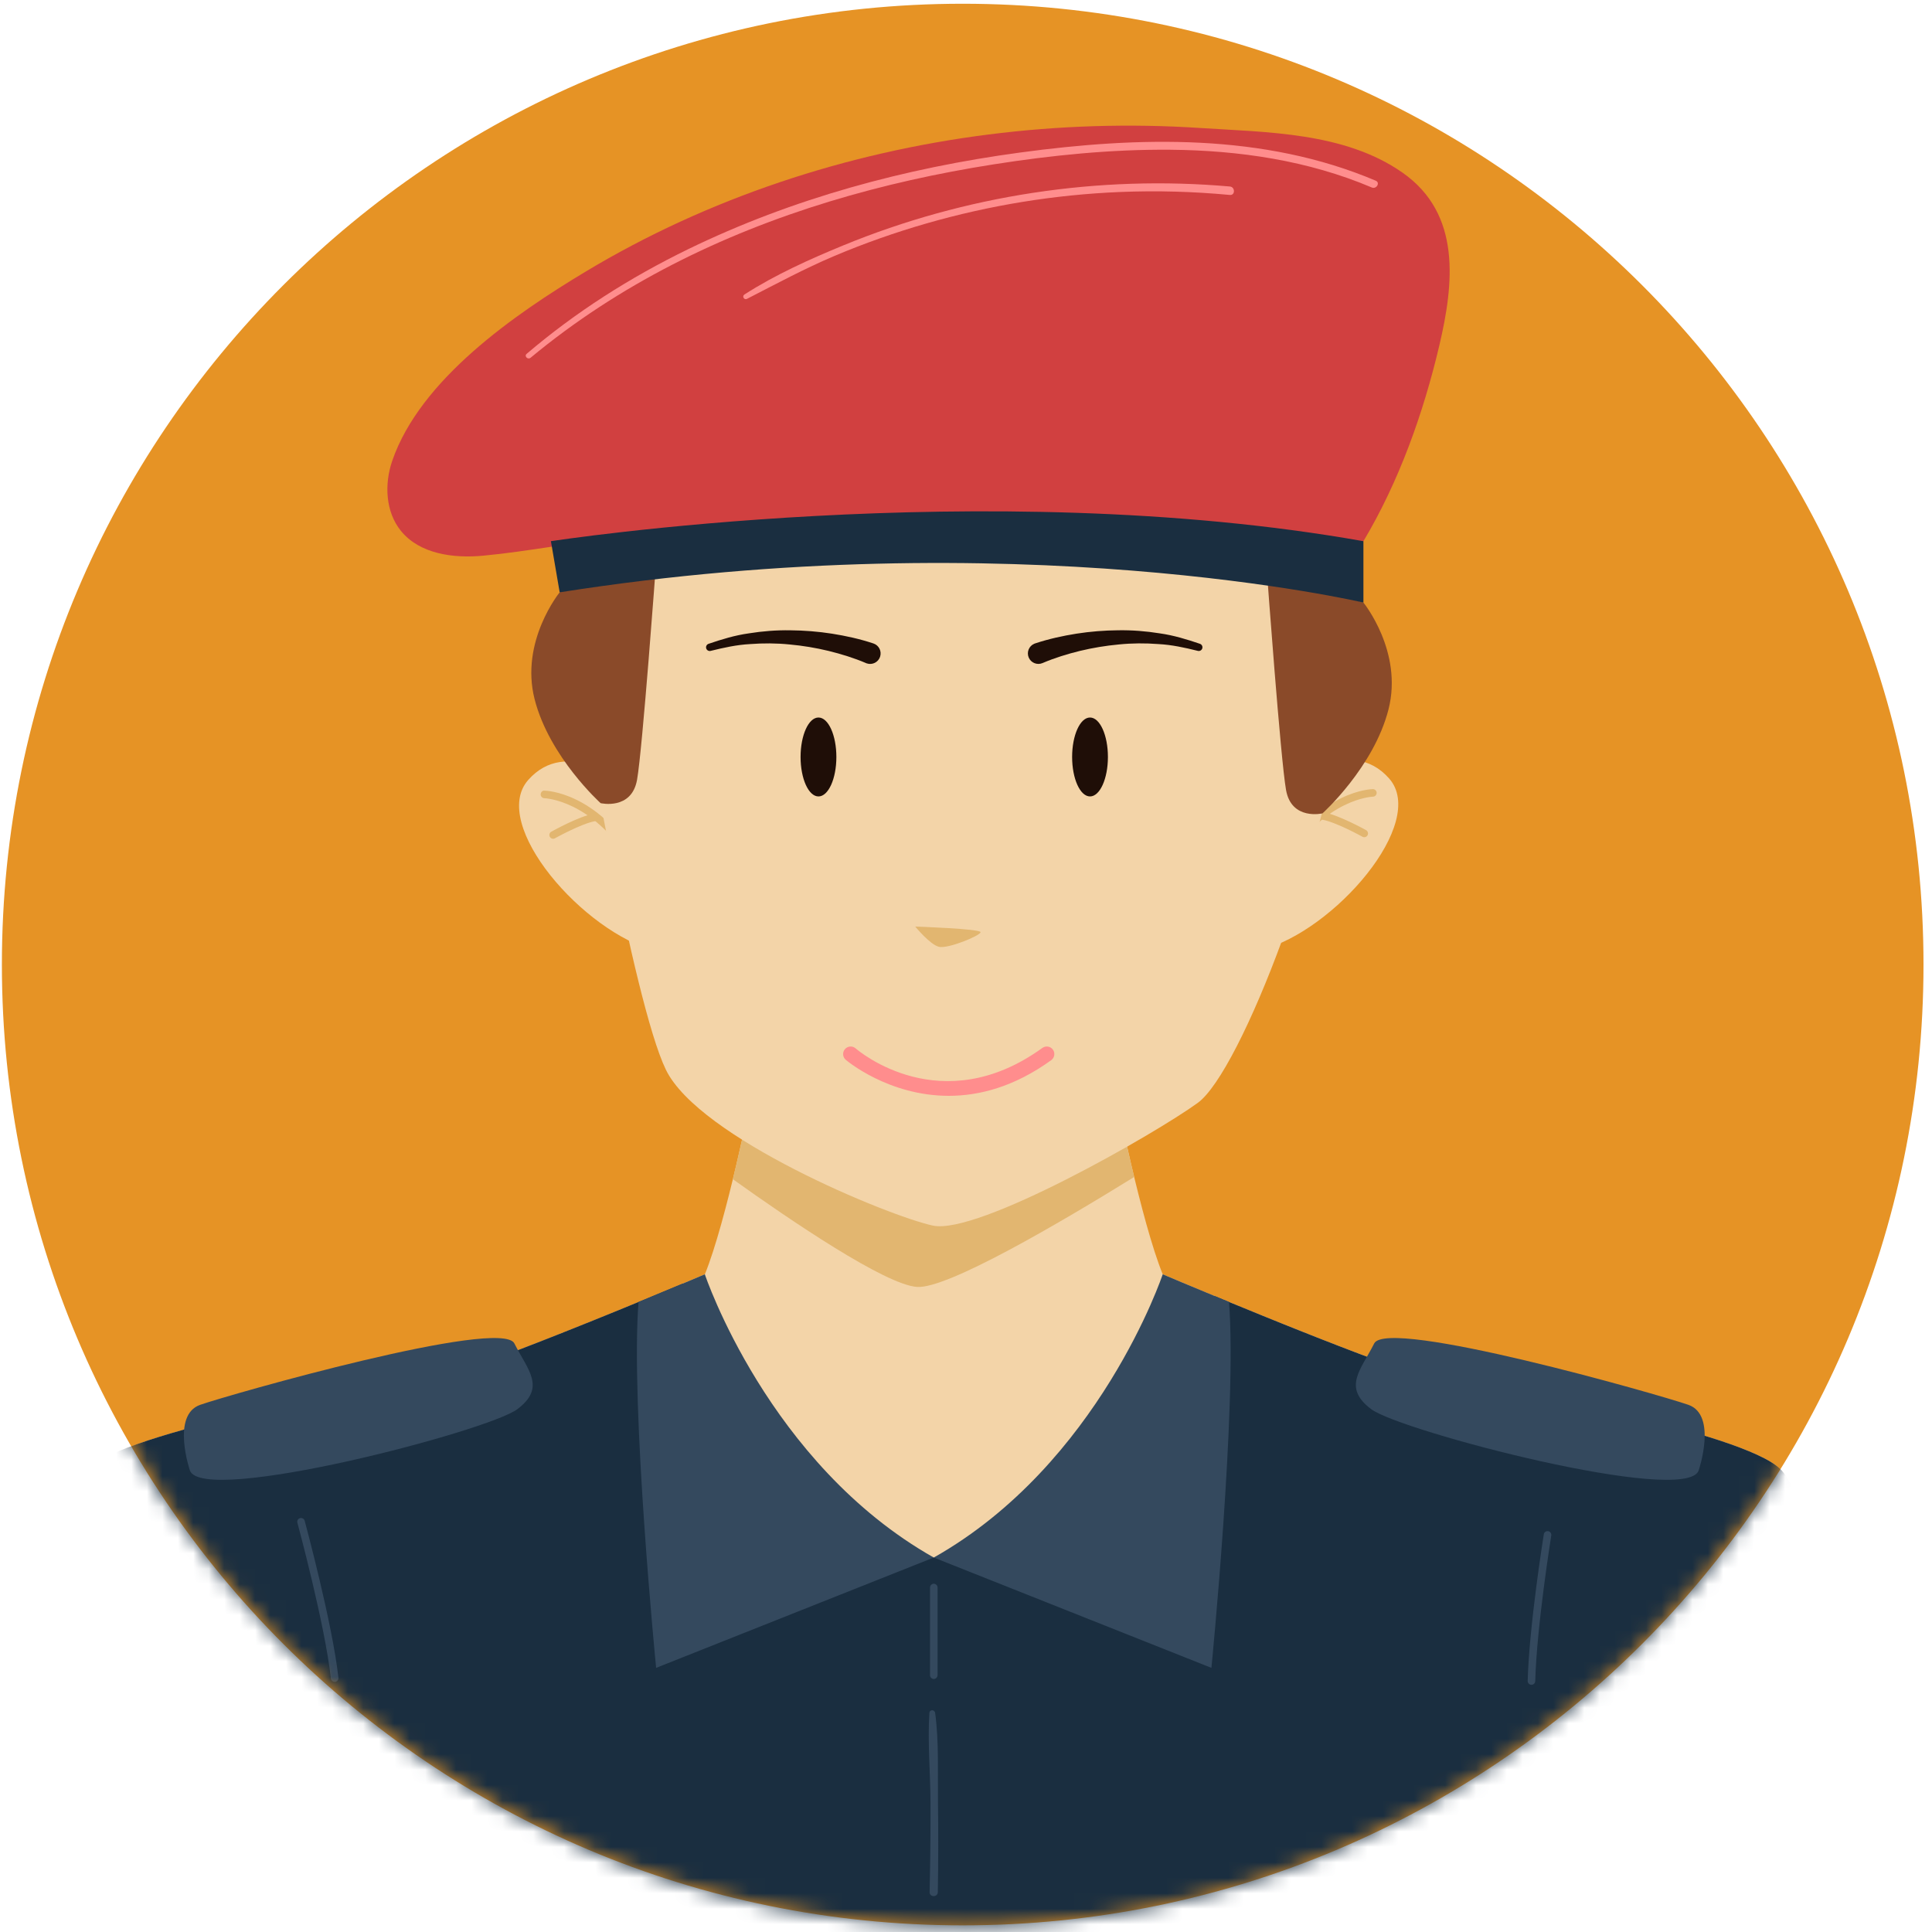 <svg width="125" height="125" viewBox="0 0 125 125" fill="none" xmlns="http://www.w3.org/2000/svg">
<path d="M62.286 124.57C96.618 124.57 124.45 96.738 124.45 62.406C124.45 28.074 96.618 0.242 62.286 0.242C27.954 0.242 0.122 28.074 0.122 62.406C0.122 96.738 27.954 124.57 62.286 124.57Z" fill="#E69325"/>
<mask id="mask0_12_604" style="mask-type:luminance" maskUnits="userSpaceOnUse" x="0" y="0" width="125" height="125">
<path d="M62.286 124.57C96.618 124.57 124.45 96.738 124.45 62.406C124.45 28.074 96.618 0.242 62.286 0.242C27.954 0.242 0.122 28.074 0.122 62.406C0.122 96.738 27.954 124.57 62.286 124.57Z" fill="white"/>
</mask>
<g mask="url(#mask0_12_604)">
<path d="M72.202 70.848C72.202 70.848 73.841 79.042 75.228 82.446C75.228 82.446 92.121 89.632 94.39 89.632C96.659 89.632 112.795 92.658 115.191 95.053C117.587 97.448 118.595 110.055 118.595 110.055C118.595 110.055 95.769 130.055 60.417 130.055C25.065 130.055 2.238 110.055 2.238 110.055C2.238 110.055 3.246 97.449 5.642 95.053C8.037 92.658 24.173 89.632 26.443 89.632C28.712 89.632 45.605 82.446 45.605 82.446C46.992 79.042 48.631 70.848 48.631 70.848H72.202Z" fill="#F3D4A8"/>
<path d="M47.414 76.293C51.153 78.965 57.291 83.137 59.343 83.265C61.302 83.387 68.527 79.153 73.381 76.15C72.701 73.343 72.201 70.847 72.201 70.847H48.627C48.627 70.847 48.112 73.428 47.414 76.293Z" fill="#E2B670"/>
<path d="M118.594 110.054C118.594 110.054 117.585 97.448 115.19 95.052C112.795 92.656 96.659 89.631 94.389 89.631C94.298 89.631 94.177 89.616 94.041 89.594C94.004 89.588 93.965 89.581 93.925 89.573C93.802 89.55 93.665 89.52 93.514 89.483C93.483 89.475 93.457 89.47 93.425 89.462C93.24 89.415 93.036 89.358 92.816 89.293C92.759 89.276 92.699 89.258 92.64 89.24C92.459 89.185 92.268 89.126 92.068 89.061C92.003 89.04 91.94 89.02 91.873 88.998C91.617 88.914 91.348 88.824 91.067 88.727C91.011 88.708 90.951 88.686 90.893 88.666C90.653 88.583 90.405 88.495 90.15 88.404C90.063 88.373 89.976 88.342 89.887 88.31C89.576 88.198 89.26 88.083 88.933 87.961C88.92 87.956 88.907 87.951 88.894 87.947C88.572 87.828 88.243 87.704 87.909 87.577C87.811 87.54 87.713 87.503 87.614 87.465C87.32 87.353 87.024 87.24 86.725 87.124C86.669 87.102 86.614 87.081 86.558 87.06C86.203 86.922 85.844 86.783 85.485 86.642C85.393 86.606 85.302 86.57 85.21 86.534C84.918 86.419 84.625 86.303 84.333 86.187C84.254 86.156 84.175 86.124 84.096 86.093C83.729 85.947 83.363 85.8 83.001 85.655C82.963 85.64 82.927 85.625 82.889 85.61C82.569 85.481 82.252 85.353 81.94 85.227C81.853 85.192 81.768 85.157 81.682 85.122C80.975 84.835 80.296 84.557 79.658 84.294C79.615 84.276 79.573 84.259 79.53 84.241C79.211 84.11 78.9 83.981 78.606 83.86L74.974 96.312L60.414 100.772L48.879 97.825C48.879 97.825 44.845 86.857 44.215 83.201C44.206 83.146 44.186 83.1 44.175 83.046C43.533 83.315 42.709 83.659 41.761 84.051C41.758 84.052 41.755 84.054 41.752 84.055C41.621 84.109 41.487 84.164 41.351 84.22C41.25 84.262 41.15 84.303 41.047 84.345C40.943 84.388 40.839 84.43 40.734 84.474C40.615 84.523 40.495 84.572 40.373 84.622C40.252 84.672 40.131 84.721 40.007 84.772C39.858 84.833 39.707 84.894 39.555 84.956C39.476 84.988 39.399 85.02 39.319 85.052C39.071 85.153 38.82 85.255 38.566 85.357C38.518 85.376 38.47 85.396 38.422 85.415C38.22 85.496 38.017 85.578 37.813 85.66C37.722 85.697 37.631 85.733 37.539 85.77C37.369 85.838 37.199 85.906 37.029 85.974C36.935 86.011 36.841 86.049 36.747 86.086C36.548 86.165 36.35 86.244 36.15 86.323C36.094 86.345 36.038 86.367 35.982 86.39C35.727 86.491 35.473 86.591 35.219 86.69C35.202 86.696 35.186 86.703 35.17 86.709C34.906 86.812 34.643 86.915 34.381 87.016C34.322 87.039 34.265 87.061 34.206 87.084C33.998 87.164 33.792 87.244 33.587 87.322C33.522 87.347 33.457 87.372 33.392 87.397C33.2 87.47 33.009 87.543 32.82 87.614C32.746 87.642 32.672 87.67 32.598 87.698C32.391 87.776 32.187 87.852 31.985 87.927C31.946 87.941 31.906 87.957 31.867 87.971C31.615 88.064 31.367 88.155 31.125 88.243L31.121 88.244C30.893 88.327 30.672 88.406 30.454 88.483C30.39 88.506 30.328 88.527 30.265 88.549C30.109 88.604 29.957 88.657 29.807 88.709C29.737 88.733 29.669 88.757 29.601 88.78C29.454 88.83 29.312 88.878 29.172 88.924C29.114 88.943 29.055 88.963 28.998 88.982C28.831 89.037 28.671 89.088 28.516 89.137C28.493 89.144 28.468 89.152 28.445 89.16C28.267 89.216 28.098 89.266 27.938 89.313C27.903 89.323 27.871 89.332 27.836 89.342C27.718 89.376 27.604 89.407 27.496 89.435C27.448 89.448 27.403 89.458 27.358 89.47C27.269 89.492 27.185 89.512 27.106 89.53C27.063 89.539 27.021 89.549 26.98 89.557C26.903 89.573 26.833 89.585 26.766 89.595C26.736 89.6 26.703 89.606 26.675 89.61C26.586 89.622 26.505 89.629 26.439 89.629C24.17 89.629 8.034 92.655 5.638 95.05C3.243 97.445 2.234 110.052 2.234 110.052C2.234 110.052 25.06 130.052 60.413 130.052C95.766 130.052 118.594 110.054 118.594 110.054Z" fill="#1A2E40"/>
<path d="M60.505 110.834C60.474 110.6 60.146 110.586 60.13 110.834C60.01 112.747 60.196 114.708 60.203 116.627C60.21 118.558 60.188 120.49 60.146 122.421C60.139 122.763 60.671 122.763 60.677 122.421C60.71 120.49 60.712 118.559 60.687 116.627C60.664 114.718 60.758 112.728 60.505 110.834Z" fill="#34495E"/>
<path d="M42.451 107.911L60.415 100.773C49.699 94.722 45.602 82.446 45.602 82.446C45.602 82.446 43.806 83.21 41.313 84.237C40.78 90.98 42.451 107.911 42.451 107.911Z" fill="#34495E"/>
<path d="M78.379 107.911L60.415 100.773C71.131 94.722 75.228 82.446 75.228 82.446C75.228 82.446 77.024 83.21 79.517 84.237C80.05 90.98 78.379 107.911 78.379 107.911Z" fill="#34495E"/>
<path d="M12.29 95.147C12.29 95.147 11.061 91.554 12.952 90.892C14.843 90.23 32.429 85.219 33.28 86.921C34.131 88.623 35.36 89.757 33.469 91.176C31.578 92.595 13.141 97.416 12.29 95.147Z" fill="#34495E"/>
<path d="M109.9 95.147C109.9 95.147 111.129 91.554 109.238 90.892C107.347 90.23 89.761 85.219 88.91 86.921C88.059 88.623 86.83 89.757 88.721 91.176C90.613 92.595 109.05 97.416 109.9 95.147Z" fill="#34495E"/>
<path d="M99.086 109.006C99.084 109.006 99.082 109.006 99.079 109.006C98.944 109.002 98.838 108.89 98.841 108.755C98.934 105.188 99.874 99.328 99.884 99.268C99.906 99.135 100.024 99.048 100.165 99.066C100.298 99.088 100.388 99.213 100.367 99.347C100.358 99.405 99.422 105.234 99.33 108.769C99.326 108.901 99.217 109.006 99.086 109.006Z" fill="#34495E"/>
<path d="M21.651 108.817C21.528 108.817 21.422 108.725 21.408 108.6C21.036 105.16 19.259 98.587 19.241 98.521C19.206 98.391 19.283 98.257 19.413 98.222C19.542 98.189 19.677 98.264 19.713 98.394C19.731 98.461 21.518 105.071 21.895 108.548C21.909 108.683 21.812 108.803 21.678 108.818C21.668 108.817 21.659 108.817 21.651 108.817Z" fill="#34495E"/>
<path d="M60.416 108.629C60.281 108.629 60.172 108.519 60.172 108.385V102.712C60.172 102.577 60.282 102.468 60.416 102.468C60.55 102.468 60.66 102.578 60.66 102.712V108.385C60.66 108.519 60.55 108.629 60.416 108.629Z" fill="#34495E"/>
<path d="M83.618 50.657C83.618 50.657 87.355 47.511 89.877 50.368C92.399 53.225 86.313 60.241 81.621 61.451L83.618 50.657Z" fill="#F3D4A8"/>
<path d="M83.085 55.768C83.041 55.768 82.996 55.756 82.956 55.732C82.841 55.66 82.806 55.511 82.877 55.395C85.501 51.155 88.687 51.058 88.822 51.056H88.826C88.959 51.056 89.067 51.163 89.07 51.295C89.072 51.43 88.965 51.541 88.83 51.544C88.799 51.545 85.766 51.654 83.292 55.652C83.246 55.726 83.166 55.768 83.085 55.768Z" fill="#E2B670"/>
<path d="M88.267 54.168C88.227 54.168 88.186 54.158 88.148 54.137C88.132 54.127 86.449 53.194 85.561 53.036C85.428 53.012 85.34 52.885 85.363 52.753C85.386 52.62 85.513 52.529 85.646 52.556C86.614 52.729 88.313 53.67 88.385 53.71C88.502 53.776 88.544 53.925 88.48 54.043C88.436 54.124 88.353 54.168 88.267 54.168Z" fill="#E2B670"/>
<path d="M40.43 50.746C40.43 50.746 36.687 47.608 34.17 50.47C31.654 53.333 37.755 60.336 42.449 61.536L40.43 50.746Z" fill="#F3D4A8"/>
<path d="M40.973 55.855C40.892 55.855 40.812 55.814 40.766 55.74C38.282 51.748 35.25 51.645 35.22 51.644C35.086 51.641 34.978 51.531 34.98 51.396C34.983 51.261 35.093 51.137 35.227 51.155C35.362 51.157 38.547 51.247 41.181 55.482C41.253 55.597 41.217 55.747 41.103 55.818C41.062 55.844 41.017 55.855 40.973 55.855Z" fill="#E2B670"/>
<path d="M35.787 54.268C35.702 54.268 35.618 54.223 35.574 54.143C35.508 54.026 35.55 53.877 35.668 53.811C35.74 53.77 37.437 52.825 38.403 52.65C38.538 52.621 38.663 52.715 38.687 52.847C38.711 52.981 38.623 53.107 38.49 53.131C37.603 53.291 35.923 54.228 35.905 54.237C35.869 54.258 35.828 54.268 35.787 54.268Z" fill="#E2B670"/>
<path d="M37.535 44.627C37.535 44.627 40.939 64.797 43.082 69.21C45.225 73.622 57.453 78.665 60.353 79.295C63.253 79.925 74.724 73.37 77.498 71.353C80.271 69.336 86.07 54.334 87.205 43.997C88.34 33.66 85.944 26.096 83.675 21.684C81.406 17.272 64.009 13.238 56.319 13.742C48.629 14.246 42.452 19.415 40.561 22.945C38.669 26.474 36.778 40.845 37.535 44.627Z" fill="#F3D4A8"/>
<path d="M36.211 38.324C36.211 38.324 33.633 41.486 34.588 45.235C35.544 48.984 38.861 51.964 38.861 51.964C38.861 51.964 40.863 52.438 41.217 50.454C41.571 48.469 42.448 36.415 42.448 36.415L36.211 38.324Z" fill="#8A4A29"/>
<path d="M88.213 38.986C88.213 38.986 90.791 42.148 89.836 45.897C88.881 49.646 85.563 52.626 85.563 52.626C85.563 52.626 83.561 53.1 83.207 51.116C82.853 49.131 81.976 37.077 81.976 37.077L88.213 38.986Z" fill="#8A4A29"/>
<path d="M59.216 59.947C59.216 59.947 63.442 60.093 63.442 60.311C63.442 60.53 61.329 61.404 60.746 61.258C60.164 61.113 59.216 59.947 59.216 59.947Z" fill="#E2B670"/>
<path d="M71.682 48.976C71.682 50.386 71.163 51.529 70.524 51.529C69.884 51.529 69.366 50.386 69.366 48.976C69.366 47.566 69.884 46.423 70.524 46.423C71.164 46.423 71.682 47.566 71.682 48.976Z" fill="#1F0E07"/>
<path d="M61.386 70.9C57.464 70.9 54.757 68.602 54.717 68.566C54.514 68.389 54.492 68.081 54.669 67.878C54.846 67.674 55.154 67.654 55.358 67.828C55.58 68.022 60.915 72.516 67.441 67.801C67.66 67.645 67.965 67.691 68.123 67.911C68.281 68.13 68.232 68.435 68.013 68.593C65.621 70.323 63.35 70.9 61.386 70.9Z" fill="#FF8D8D"/>
<path d="M66.97 41.63C67.883 41.329 68.745 41.143 69.646 40.998C70.54 40.859 71.442 40.787 72.344 40.779C73.245 40.764 74.147 40.835 75.035 40.978C75.926 41.102 76.791 41.367 77.636 41.654C77.761 41.697 77.828 41.832 77.785 41.957C77.745 42.075 77.621 42.142 77.502 42.112L77.486 42.108C76.65 41.9 75.81 41.717 74.952 41.671C74.098 41.606 73.24 41.61 72.39 41.696C71.54 41.775 70.696 41.914 69.868 42.114C69.049 42.314 68.209 42.577 67.478 42.889L67.45 42.901C67.105 43.048 66.705 42.887 66.558 42.542C66.411 42.196 66.572 41.797 66.917 41.65C66.934 41.643 66.952 41.636 66.97 41.63Z" fill="#1F0E07"/>
<path d="M56.002 42.89C55.27 42.578 54.43 42.315 53.612 42.115C52.784 41.914 51.94 41.775 51.09 41.697C50.239 41.611 49.381 41.607 48.528 41.672C47.67 41.718 46.829 41.902 45.993 42.109L45.978 42.113C45.85 42.145 45.72 42.067 45.688 41.939C45.658 41.818 45.727 41.695 45.843 41.655C46.688 41.367 47.553 41.103 48.444 40.979C49.331 40.836 50.234 40.765 51.135 40.78C52.036 40.788 52.939 40.86 53.833 40.999C54.734 41.144 55.596 41.329 56.509 41.631C56.866 41.749 57.059 42.133 56.942 42.49C56.824 42.847 56.44 43.04 56.083 42.923C56.065 42.917 56.048 42.911 56.031 42.903L56.002 42.89Z" fill="#1F0E07"/>
<path d="M51.797 48.976C51.797 50.386 52.315 51.529 52.955 51.529C53.595 51.529 54.113 50.386 54.113 48.976C54.113 47.566 53.595 46.423 52.955 46.423C52.315 46.423 51.797 47.566 51.797 48.976Z" fill="#1F0E07"/>
<path d="M35.677 35.374C34.211 35.593 32.743 35.813 31.263 35.953C29.337 36.135 27.152 35.847 25.936 34.343C24.938 33.109 24.861 31.318 25.377 29.817C27.192 24.539 33.324 20.315 37.905 17.564C45.828 12.805 54.794 9.867 63.949 8.703C68.491 8.125 73.089 7.983 77.658 8.281C81.958 8.562 86.999 8.547 90.744 11.171C94.564 13.847 94.067 18.351 93.12 22.369C92.091 26.734 90.518 31.152 88.213 35.015C88.001 35.37 82.933 34.648 82.231 34.602C80.006 34.457 77.779 34.322 75.552 34.207C70.987 33.971 66.417 33.816 61.845 33.81C53.172 33.799 44.263 34.09 35.677 35.374Z" fill="#D14040"/>
<path d="M79.573 12.067C71.088 11.317 62.449 12.636 54.57 15.873C52.382 16.772 50.162 17.774 48.166 19.052C47.988 19.166 48.144 19.432 48.332 19.335C50.21 18.373 52.051 17.377 53.998 16.555C55.936 15.737 57.924 15.037 59.946 14.455C64.023 13.282 68.237 12.595 72.476 12.422C74.843 12.325 77.214 12.392 79.573 12.613C79.923 12.647 79.922 12.098 79.573 12.067Z" fill="#FF8D8D"/>
<path d="M89.014 11.693C81.76 8.612 73.668 8.832 66.001 9.869C58.568 10.873 51.277 12.836 44.519 16.125C40.775 17.947 37.243 20.191 34.073 22.894C33.896 23.045 34.151 23.294 34.327 23.148C40.011 18.431 46.633 15.182 53.673 13.037C57.139 11.981 60.684 11.201 64.262 10.638C68.042 10.044 71.878 9.656 75.708 9.688C80.162 9.725 84.637 10.382 88.757 12.131C89.055 12.258 89.314 11.82 89.014 11.693Z" fill="#FF8D8D"/>
<path d="M36.211 38.324L35.644 35.015C35.644 35.015 63.725 30.666 88.213 35.015V38.986C88.213 38.986 65.616 33.691 36.211 38.324Z" fill="#1A2E40"/>
</g>
</svg>
